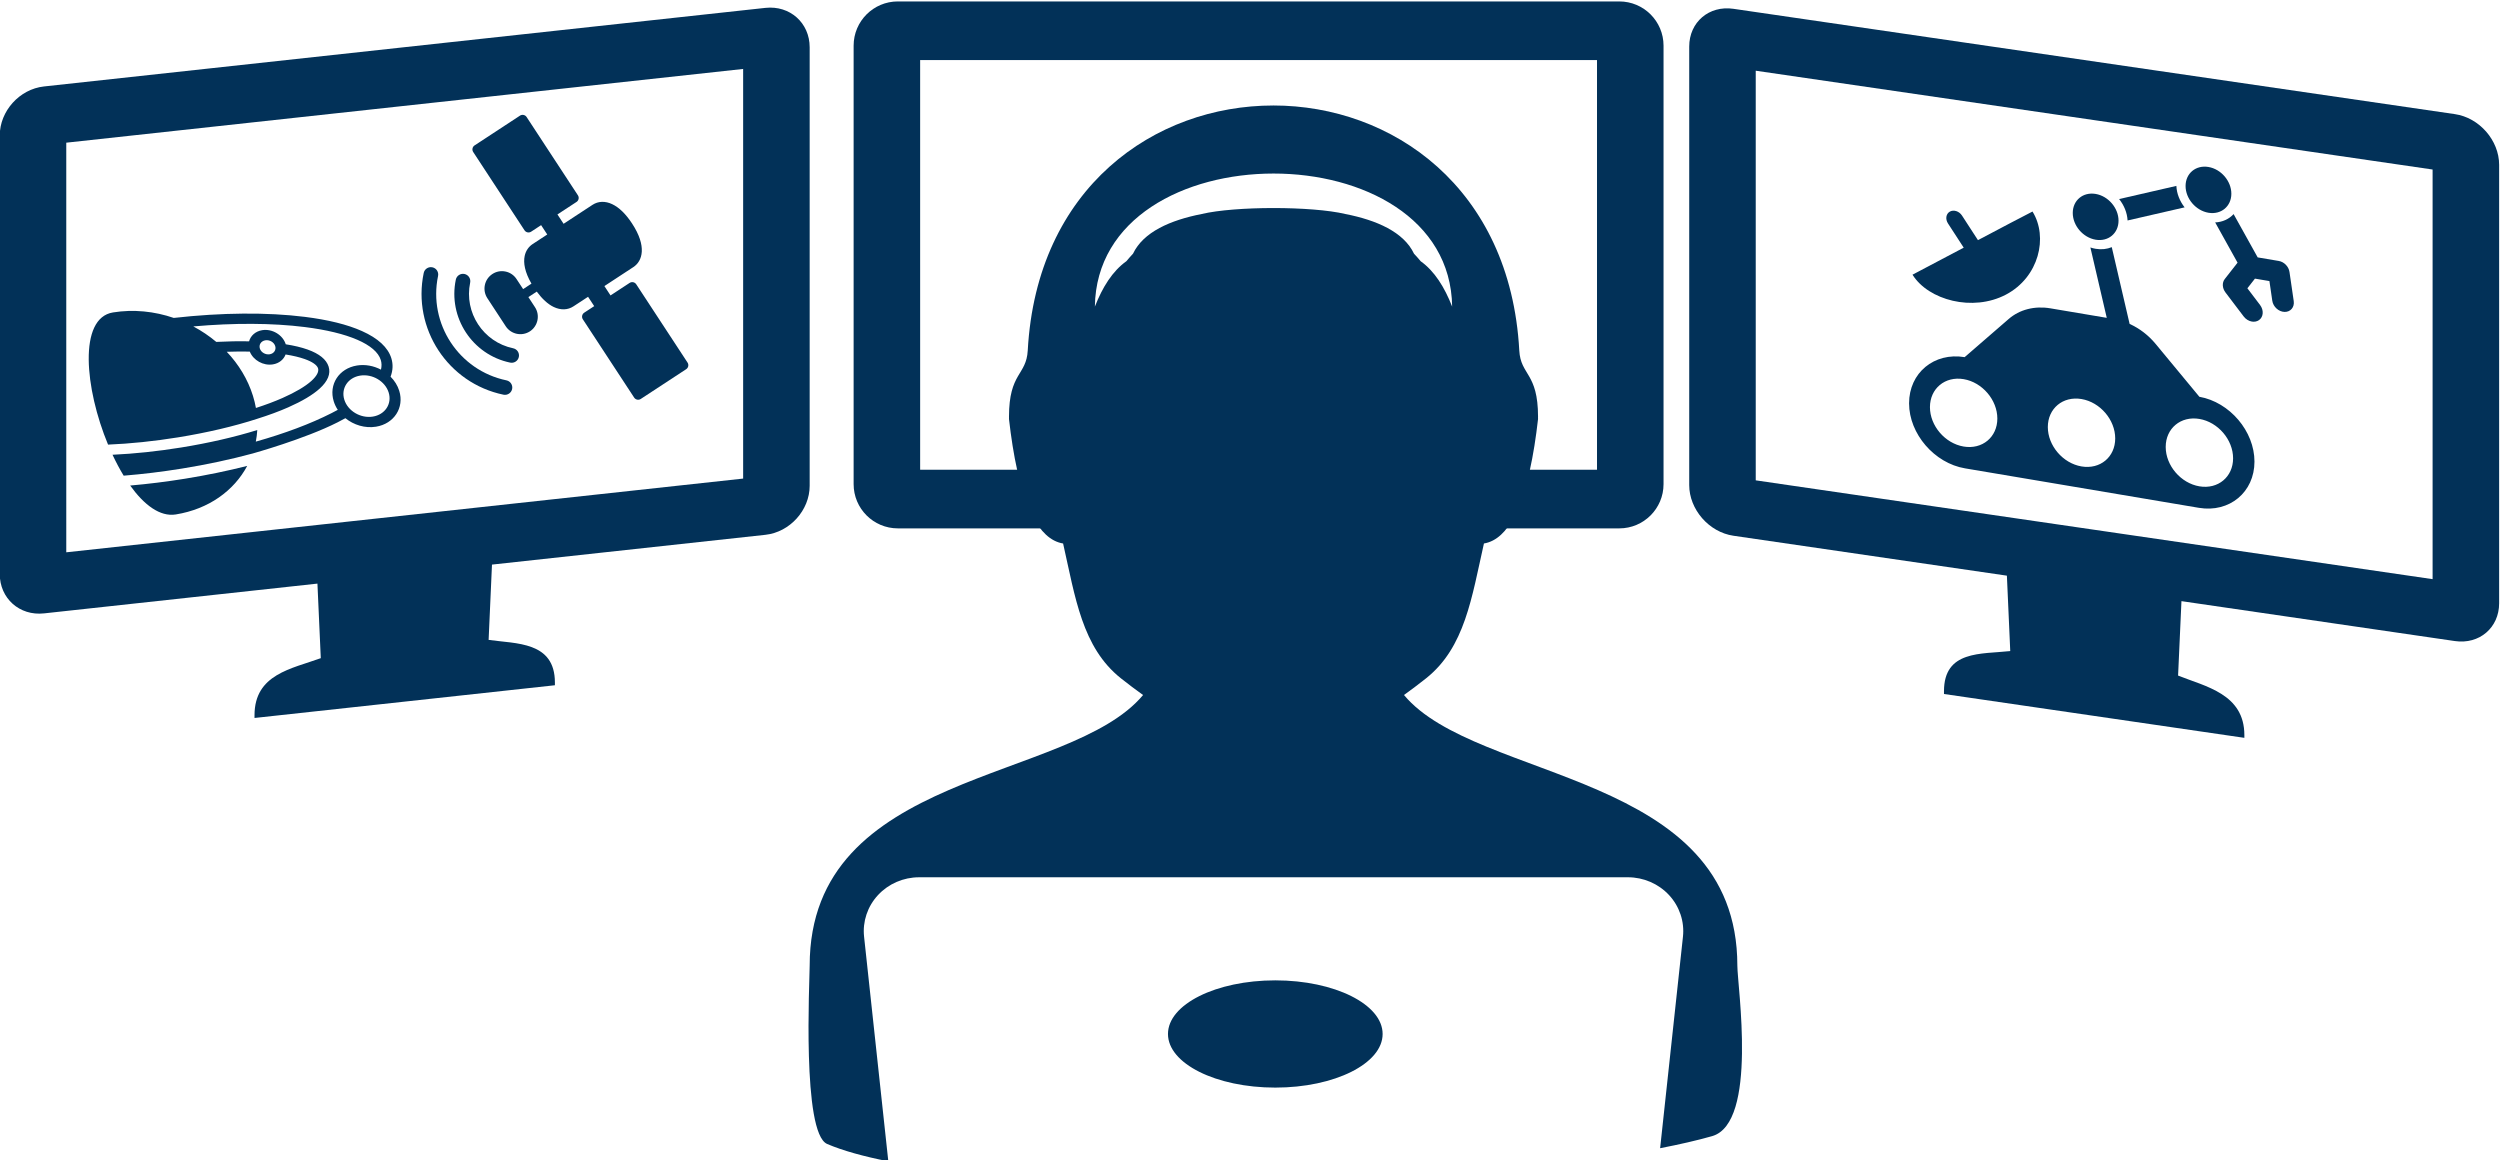 <?xml version="1.0" encoding="UTF-8" standalone="no"?>
<svg
   xmlns:dc="http://purl.org/dc/elements/1.1/"
   xmlns:cc="http://creativecommons.org/ns#"
   xmlns:rdf="http://www.w3.org/1999/02/22-rdf-syntax-ns#"
   xmlns:svg="http://www.w3.org/2000/svg"
   xmlns="http://www.w3.org/2000/svg"
   viewBox="0 0 460.333 213.633"
   height="213.633"
   width="460.333"
   xml:space="preserve"
   id="svg966"
   version="1.1">
  <defs
     id="defs970">
    <clipPath
       id="clipPath982"
       clipPathUnits="userSpaceOnUse">
      <path
         id="path980"
         d="M 0,841.89 H 595.276 V 0 H 0 Z" />
    </clipPath>
    <clipPath
       id="clipPath1042"
       clipPathUnits="userSpaceOnUse">
      <path
         id="path1040"
         d="M 0,841.89 H 595.276 V 0 H 0 Z" />
    </clipPath>
    <clipPath
       id="clipPath1100"
       clipPathUnits="userSpaceOnUse">
      <path
         id="path1098"
         d="M 0,841.89 H 595.276 V 0 H 0 Z" />
    </clipPath>
    <clipPath
       id="clipPath1162"
       clipPathUnits="userSpaceOnUse">
      <path
         id="path1160"
         d="M 0,841.89 H 595.276 V 0 H 0 Z" />
    </clipPath>
  </defs>
  <g
     style="display:inline"
     transform="matrix(1.333,0,0,-1.333,-177.122,1058.517)"
     id="g974">
    <g
       id="g976"
       style="opacity:1;stop-opacity:1">
      <g
         style="opacity:1;stop-opacity:1"
         id="g1405">
        <g
           transform="translate(259.979,729.202)"
           id="g984">
          <path
             id="path986"
             style="fill:#023158;fill-opacity:1;fill-rule:nonzero;stroke:none"
             d="M 0,0 -0.001,56.584 H 93.497 V 0 Z m 96.576,-8.103 c 3.374,0 6.112,2.736 6.112,6.11 v 60.57 c 0,3.374 -2.738,6.109 -6.112,6.109 H -3.08 c -3.374,0 -6.109,-2.735 -6.109,-6.109 v -60.57 c 0,-3.374 2.735,-6.11 6.109,-6.11 h 37.773 l 0.463,-10.349 c -4.031,-1.031 -9.154,-1.213 -9.154,-6.888 v -0.376 h 41.493 v 0.376 c 0,5.706 -5.4,5.927 -9.155,6.888 l 0.465,10.349 z" />
        </g>
        <g
           transform="translate(142.03,717.794)"
           id="g988">
          <path
             id="path990"
             style="fill:#023158;fill-opacity:1;fill-rule:nonzero;stroke:none"
             d="M 0,0 -0.001,56.583 93.498,66.768 V 10.184 Z m 96.577,2.417 c 3.374,0.367 6.111,3.4 6.111,6.774 v 60.57 c 0,3.374 -2.737,5.811 -6.111,5.444 L -3.08,64.35 c -3.374,-0.367 -6.109,-3.4 -6.109,-6.774 V -2.995 c 0,-3.373 2.735,-5.811 6.109,-5.443 l 37.773,4.114 0.463,-10.299 c -4.031,-1.471 -9.154,-2.21 -9.154,-7.885 v -0.376 l 41.494,4.519 v 0.376 c 0,5.706 -5.401,5.34 -9.156,5.891 l 0.465,10.4 z" />
        </g>
        <g
           transform="translate(375.403,727.734)"
           id="g992">
          <path
             id="path994"
             style="fill:#023158;fill-opacity:1;fill-rule:nonzero;stroke:none"
             d="M 0,0 -0.001,56.584 93.497,42.935 v -56.584 z m 96.576,-22.201 c 3.374,-0.493 6.112,1.843 6.112,5.217 v 60.57 c 0,3.374 -2.738,6.509 -6.112,7.001 L -3.08,65.135 c -3.374,0.493 -6.109,-1.843 -6.109,-5.217 v -60.57 c 0,-3.374 2.735,-6.509 6.109,-7.001 l 37.772,-5.514 0.464,-10.417 c -4.031,-0.443 -9.154,0.123 -9.154,-5.552 v -0.376 l 41.493,-6.057 v 0.376 c 0,5.705 -5.4,6.715 -9.155,8.224 l 0.465,10.282 z" />
        </g>
        <path
           id="path998"
           style="opacity:1;fill:#023158;fill-opacity:1;fill-rule:nonzero;stroke:none;stroke-width:1.333;stop-opacity:1"
           d="m 234.564,19.166 c -21.8,0 -43.582,15.02 -45.23,45.127 -0.255,4.617 -3.455,4.046 -3.455,12.205 0.001,0.015 0.003,0.032 0.004,0.045 -0.001,0.127 -0.004,0.247 -0.004,0.379 0.387,3.401 0.884,6.588 1.521,9.445 0.044,0.204 0.088,0.408 0.135,0.613 0.008,0.035 0.016,0.071 0.025,0.107 0.641,2.767 1.488,5.462 2.631,7.662 1.477,2.876 3.332,4.703 5.654,5.088 2.249,9.943 3.492,19.139 10.646,24.828 1.399,1.111 2.748,2.12 4.08,3.08 -13.549,16.256 -61.402,13.788 -61.402,49.857 0,2.673 -1.449,30.826 3.223,32.83 2.883,1.237 6.73,2.294 11.262,3.199 l -4.465,-41.373 c -0.303,-2.793 0.629,-5.579 2.562,-7.666 1.932,-2.085 4.685,-3.281 7.574,-3.281 H 299.871 c 2.891,0 5.643,1.196 7.578,3.281 1.932,2.087 2.865,4.873 2.562,7.666 l -4.205,38.955 c 3.567,-0.696 6.811,-1.434 9.572,-2.223 8.472,-2.421 4.652,-27.685 4.652,-31.389 0,-35.873 -47.983,-33.761 -61.4,-49.857 1.332,-0.96 2.68,-1.969 4.076,-3.08 7.155,-5.689 8.401,-14.885 10.65,-24.828 2.321,-0.387 4.174,-2.212 5.652,-5.088 1.141,-2.2 1.991,-4.895 2.631,-7.662 0.008,-0.036 0.016,-0.073 0.025,-0.107 0.044,-0.205 0.091,-0.408 0.135,-0.613 0.637,-2.856 1.136,-6.041 1.521,-9.445 0,-0.132 -0.003,-0.252 -0.006,-0.379 0.003,-0.013 0.005,-0.03 0.006,-0.045 0,-8.159 -3.2,-7.588 -3.455,-12.205 -1.645,-30.063 -23.481,-45.127 -45.303,-45.127 z m 0.041,12.533 c 16.34,-0.001 32.678,8.166 32.896,24.51 -1.419,-3.609 -3.24,-6.527 -5.797,-8.359 -0.397,-0.479 -0.806,-0.942 -1.229,-1.389 -1.889,-3.992 -6.873,-6.178 -12.658,-7.312 -3.069,-0.729 -8.145,-1.096 -13.221,-1.096 -5.073,0 -10.143,0.366 -13.215,1.096 -5.785,1.135 -10.769,3.321 -12.658,7.312 -0.421,0.447 -0.831,0.91 -1.229,1.389 -2.557,1.832 -4.38,4.75 -5.797,8.359 0.219,-16.337 16.564,-24.508 32.906,-24.51 z m 0.322,148.598 c -10.916,0 -19.766,4.42 -19.766,9.875 0,5.455 8.85,9.877 19.766,9.877 10.917,0 19.768,-4.422 19.768,-9.877 0,-5.455 -8.85,-9.875 -19.768,-9.875 z"
           transform="matrix(0.75,0,0,-0.75,132.841,793.888)" />
        <g
           transform="translate(409.962,753.389)"
           id="g1000">
          <path
             id="path1002"
             style="fill:#023158;fill-opacity:1;fill-rule:nonzero;stroke:none"
             d="M 0,0 C 4.577,2.409 5.86,7.958 3.671,11.477 2.418,10.842 -0.662,9.219 -3.864,7.525 l -2.205,3.397 c -0.39,0.601 -1.14,0.845 -1.675,0.546 -0.535,-0.3 -0.652,-1.03 -0.263,-1.631 L -5.831,6.485 C -8.925,4.848 -11.806,3.322 -12.904,2.754 -10.715,-0.766 -4.577,-2.409 0,0" />
        </g>
        <g
           transform="translate(422.356,760.974)"
           id="g1004">
          <path
             id="path1006"
             style="fill:#023158;fill-opacity:1;fill-rule:nonzero;stroke:none"
             d="M 0,0 C 1.746,-0.295 3.161,0.882 3.161,2.628 3.161,4.375 1.746,6.029 0,6.324 -1.747,6.619 -3.162,5.442 -3.162,3.695 -3.162,1.949 -1.747,0.295 0,0" />
        </g>
        <g
           transform="translate(434.644,765.443)"
           id="g1008">
          <path
             id="path1010"
             style="fill:#023158;fill-opacity:1;fill-rule:nonzero;stroke:none"
             d="M 0,0 C -0.668,0.854 -1.09,1.892 -1.138,2.965 L -9.047,1.146 c 0.679,-0.847 1.112,-1.884 1.17,-2.957 z" />
        </g>
        <g
           transform="translate(449.718,752.489)"
           id="g1012">
          <path
             id="path1014"
             style="fill:#023158;fill-opacity:1;fill-rule:nonzero;stroke:none"
             d="M 0,0 -0.585,4.022 C -0.694,4.775 -1.324,5.425 -2.066,5.55 l -2.913,0.492 -3.326,5.98 c -0.629,-0.685 -1.522,-1.105 -2.547,-1.149 l 3.093,-5.561 -1.77,-2.261 c -0.39,-0.497 -0.349,-1.26 0.101,-1.853 l 2.515,-3.317 c 0.297,-0.39 0.713,-0.635 1.132,-0.706 0.348,-0.058 0.698,0.004 0.982,0.202 0.624,0.438 0.691,1.373 0.148,2.09 l -1.751,2.308 1.045,1.334 1.999,-0.338 0.394,-2.712 c 0.122,-0.84 0.885,-1.533 1.703,-1.549 C -0.442,-1.506 0.122,-0.839 0,0" />
        </g>
        <g
           transform="translate(437.94,764.697)"
           id="g1016">
          <path
             id="path1018"
             style="fill:#023158;fill-opacity:1;fill-rule:nonzero;stroke:none"
             d="M 0,0 C 1.746,-0.294 3.161,0.882 3.161,2.628 3.161,4.375 1.746,6.029 0,6.324 -1.747,6.619 -3.162,5.442 -3.162,3.696 -3.162,1.949 -1.747,0.295 0,0" />
        </g>
        <g
           transform="translate(436.687,726.907)"
           id="g1020">
          <path
             id="path1022"
             style="fill:#023158;fill-opacity:1;fill-rule:nonzero;stroke:none"
             d="M 0,0 C -2.57,0.434 -4.654,2.87 -4.654,5.44 -4.654,8.011 -2.57,9.743 0,9.31 2.571,8.875 4.655,6.44 4.655,3.869 4.655,1.298 2.571,-0.434 0,0 m -16.282,2.748 c -2.572,0.434 -4.655,2.87 -4.655,5.44 0,2.571 2.083,4.303 4.655,3.87 2.57,-0.434 4.654,-2.87 4.654,-5.441 0,-2.571 -2.084,-4.303 -4.654,-3.869 m -16.283,2.748 c -2.571,0.434 -4.655,2.87 -4.655,5.441 0,2.57 2.084,4.302 4.655,3.869 2.571,-0.434 4.655,-2.87 4.655,-5.441 0,-2.571 -2.084,-4.303 -4.655,-3.869 m 32.562,6.876 -6.051,7.311 c -0.992,1.198 -2.233,2.141 -3.585,2.753 l -2.465,10.603 c -0.655,-0.272 -1.415,-0.364 -2.226,-0.227 -0.248,0.042 -0.49,0.104 -0.728,0.183 l 2.262,-9.72 -7.791,1.314 c -2.176,0.368 -4.258,-0.167 -5.767,-1.481 l -6.073,-5.262 c -4.21,0.698 -7.676,-2.165 -7.676,-6.377 v -0.004 c 0,-4.22 3.503,-8.268 7.723,-8.98 l 32.308,-5.453 c 4.219,-0.712 7.68,2.16 7.68,6.381 v 0.002 c 0,4.198 -3.421,8.214 -7.611,8.957" />
        </g>
      </g>
    </g>
    <g
       transform="translate(168.227,737.731)"
       id="g1164"
       style="opacity:1;stop-opacity:1">
      <path
         id="path1166"
         style="fill:#023158;fill-opacity:1;fill-rule:nonzero;stroke:none"
         d="m 0,0 c -0.1,0.554 -0.235,1.111 -0.409,1.671 -0.712,2.29 -1.976,4.355 -3.62,6.091 1.099,0.038 2.162,0.047 3.18,0.027 C -0.369,6.59 1.016,5.806 2.338,6.02 3.202,6.159 3.838,6.693 4.098,7.39 5.132,7.225 6.026,7.012 6.74,6.758 7.787,6.386 8.441,5.931 8.583,5.476 8.724,5.021 8.402,4.408 7.676,3.749 6.833,2.983 5.45,2.165 3.677,1.382 2.573,0.895 1.338,0.433 0,0 M 2.663,8.555 C 2.829,8.022 2.488,7.512 1.903,7.417 1.319,7.323 0.708,7.679 0.543,8.211 0.377,8.744 0.718,9.254 1.303,9.349 1.887,9.443 2.497,9.087 2.663,8.555 m 15.674,-6.42 c 0.485,-1.56 -0.495,-3.052 -2.184,-3.325 -1.69,-0.274 -3.459,0.773 -3.944,2.334 -0.485,1.56 0.495,3.052 2.184,3.326 1.69,0.273 3.459,-0.774 3.944,-2.335 M -8.65,11.265 C -3.03,11.762 2.271,11.74 6.74,11.18 12.752,10.426 16.582,8.769 17.246,6.633 17.378,6.207 17.385,5.759 17.272,5.295 16.271,5.822 15.102,6.052 13.958,5.867 11.464,5.464 10.025,3.239 10.75,0.908 10.879,0.492 11.069,0.102 11.307,-0.258 11.026,-0.412 10.736,-0.564 10.437,-0.716 7.533,-2.191 3.972,-3.524 -0.016,-4.649 c 0.102,0.524 0.171,1.059 0.203,1.602 -3.108,-0.967 -6.695,-1.794 -10.498,-2.41 -3.278,-0.53 -6.503,-0.868 -9.498,-1.005 0.477,-1.022 0.994,-1.994 1.54,-2.89 2.631,0.213 5.336,0.541 8.064,0.983 3.42,0.553 6.701,1.256 9.75,2.08 0,0.002 7.161,1.984 11.742,4.309 0.371,0.188 0.727,0.377 1.071,0.568 1.155,-0.939 2.715,-1.421 4.229,-1.176 2.495,0.403 3.934,2.628 3.209,4.96 -0.229,0.739 -0.65,1.401 -1.197,1.948 0.327,0.866 0.364,1.718 0.106,2.549 -0.466,1.497 -1.833,2.761 -4.064,3.757 -2.003,0.895 -4.656,1.554 -7.883,1.958 -5.207,0.653 -11.5,0.595 -18.107,-0.146 -2.664,0.912 -5.552,1.218 -8.396,0.758 -4.806,-0.778 -3.903,-10.496 -0.681,-18.258 3.032,0.123 6.325,0.46 9.68,1.003 4,0.648 7.749,1.531 10.929,2.563 v 0.002 c 1.567,0.491 3.006,1.019 4.278,1.581 1.927,0.85 3.388,1.722 4.344,2.589 1.129,1.025 1.545,2.046 1.237,3.036 C 9.734,6.702 8.753,7.498 7.126,8.076 6.29,8.374 5.284,8.614 4.12,8.797 c -0.408,1.3 -1.865,2.174 -3.252,1.95 -0.933,-0.151 -1.6,-0.763 -1.815,-1.542 -1.432,0.03 -2.951,0.003 -4.531,-0.079 -0.973,0.818 -2.039,1.536 -3.172,2.139" />
    </g>
    <g
       transform="translate(167.023,729.729)"
       id="g1168"
       style="opacity:1;stop-opacity:1">
      <path
         id="path1170"
         style="fill:#023158;fill-opacity:1;fill-rule:nonzero;stroke:none"
         d="m 0,0 c -1.824,-3.423 -5.315,-5.969 -9.867,-6.706 -2.177,-0.352 -4.382,1.317 -6.299,3.994 2.487,0.216 5.035,0.532 7.599,0.947 C -5.59,-1.283 -2.715,-0.688 0,0" />
    </g>
    <g
       transform="translate(203.618,740.35)"
       id="g1172"
       style="opacity:1;stop-opacity:1">
      <path
         id="path1174"
         style="fill:#023158;fill-opacity:1;fill-rule:nonzero;stroke:none"
         d="m 0,0 c 0.114,0.547 -0.237,1.083 -0.785,1.197 -6.579,1.37 -10.818,7.839 -9.447,14.419 0.113,0.547 -0.238,1.083 -0.785,1.196 -0.547,0.115 -1.084,-0.237 -1.197,-0.784 C -13.812,8.355 -8.87,0.812 -1.197,-0.785 -0.65,-0.898 -0.114,-0.547 0,0" />
    </g>
    <g
       transform="translate(195.838,755.456)"
       id="g1176"
       style="display:inline;opacity:1;stop-opacity:1">
      <path
         id="path1178"
         style="fill:#023158;fill-opacity:1;fill-rule:nonzero;stroke:none"
         d="m 0,0 c -1.089,-5.229 2.28,-10.37 7.51,-11.46 0.547,-0.114 1.083,0.237 1.197,0.784 0.114,0.548 -0.237,1.083 -0.785,1.197 -4.136,0.863 -6.801,4.93 -5.941,9.066 C 2.096,0.134 1.744,0.67 1.197,0.784 0.65,0.898 0.114,0.547 0,0" />
    </g>
    <g
       transform="translate(199.85,754.71)"
       id="g1180"
       style="display:inline;opacity:1;stop-opacity:1">
      <path
         id="path1182"
         style="fill:#023158;fill-opacity:1;fill-rule:nonzero;stroke:none"
         d="m 0,0 c -0.131,-0.631 -0.008,-1.274 0.345,-1.814 l 2.544,-3.885 c 0.729,-1.107 2.226,-1.418 3.335,-0.695 10e-4,0 0.002,0 0.003,0.001 1.109,0.73 1.424,2.229 0.695,3.339 l -0.911,1.39 1.159,0.76 c 0.748,-1.013 1.533,-1.74 2.345,-2.126 0.969,-0.459 1.938,-0.428 2.727,0.091 l 2.014,1.319 0.847,-1.292 -1.379,-0.904 c -0.152,-0.1 -0.249,-0.252 -0.284,-0.417 -0.034,-0.165 -0.006,-0.345 0.094,-0.496 l 7.087,-10.813 c 0.2,-0.306 0.609,-0.392 0.915,-0.191 l 6.272,4.11 c 0.305,0.198 0.391,0.611 0.19,0.914 L 20.911,0.106 c -0.097,0.146 -0.246,0.249 -0.418,0.285 -0.172,0.036 -0.35,0.002 -0.497,-0.095 l -2.637,-1.729 -0.846,1.293 3.998,2.62 c 1.276,0.837 1.897,2.863 -0.18,6.029 -0.86,1.313 -1.779,2.208 -2.733,2.661 -0.969,0.46 -1.937,0.429 -2.726,-0.089 l -3.997,-2.619 -0.847,1.293 2.637,1.727 c 0.147,0.096 0.249,0.247 0.285,0.419 0.035,0.172 0.002,0.349 -0.095,0.496 L 5.767,23.212 C 5.671,23.359 5.521,23.461 5.349,23.497 5.177,23.533 4.999,23.499 4.852,23.403 L -1.419,19.292 C -1.572,19.191 -1.669,19.04 -1.703,18.874 -1.738,18.709 -1.71,18.53 -1.609,18.378 L 5.477,7.565 C 5.677,7.259 6.086,7.174 6.392,7.373 L 7.771,8.276 8.618,6.983 6.604,5.664 C 6.073,5.316 5.655,4.763 5.498,4.007 5.299,3.056 5.52,1.782 6.438,0.195 L 5.287,-0.56 4.376,0.829 C 4.023,1.369 3.482,1.738 2.851,1.868 2.22,2 1.577,1.878 1.04,1.525 0.5,1.173 0.131,0.631 0,0.001 Z" />
    </g>
  </g>
</svg>
